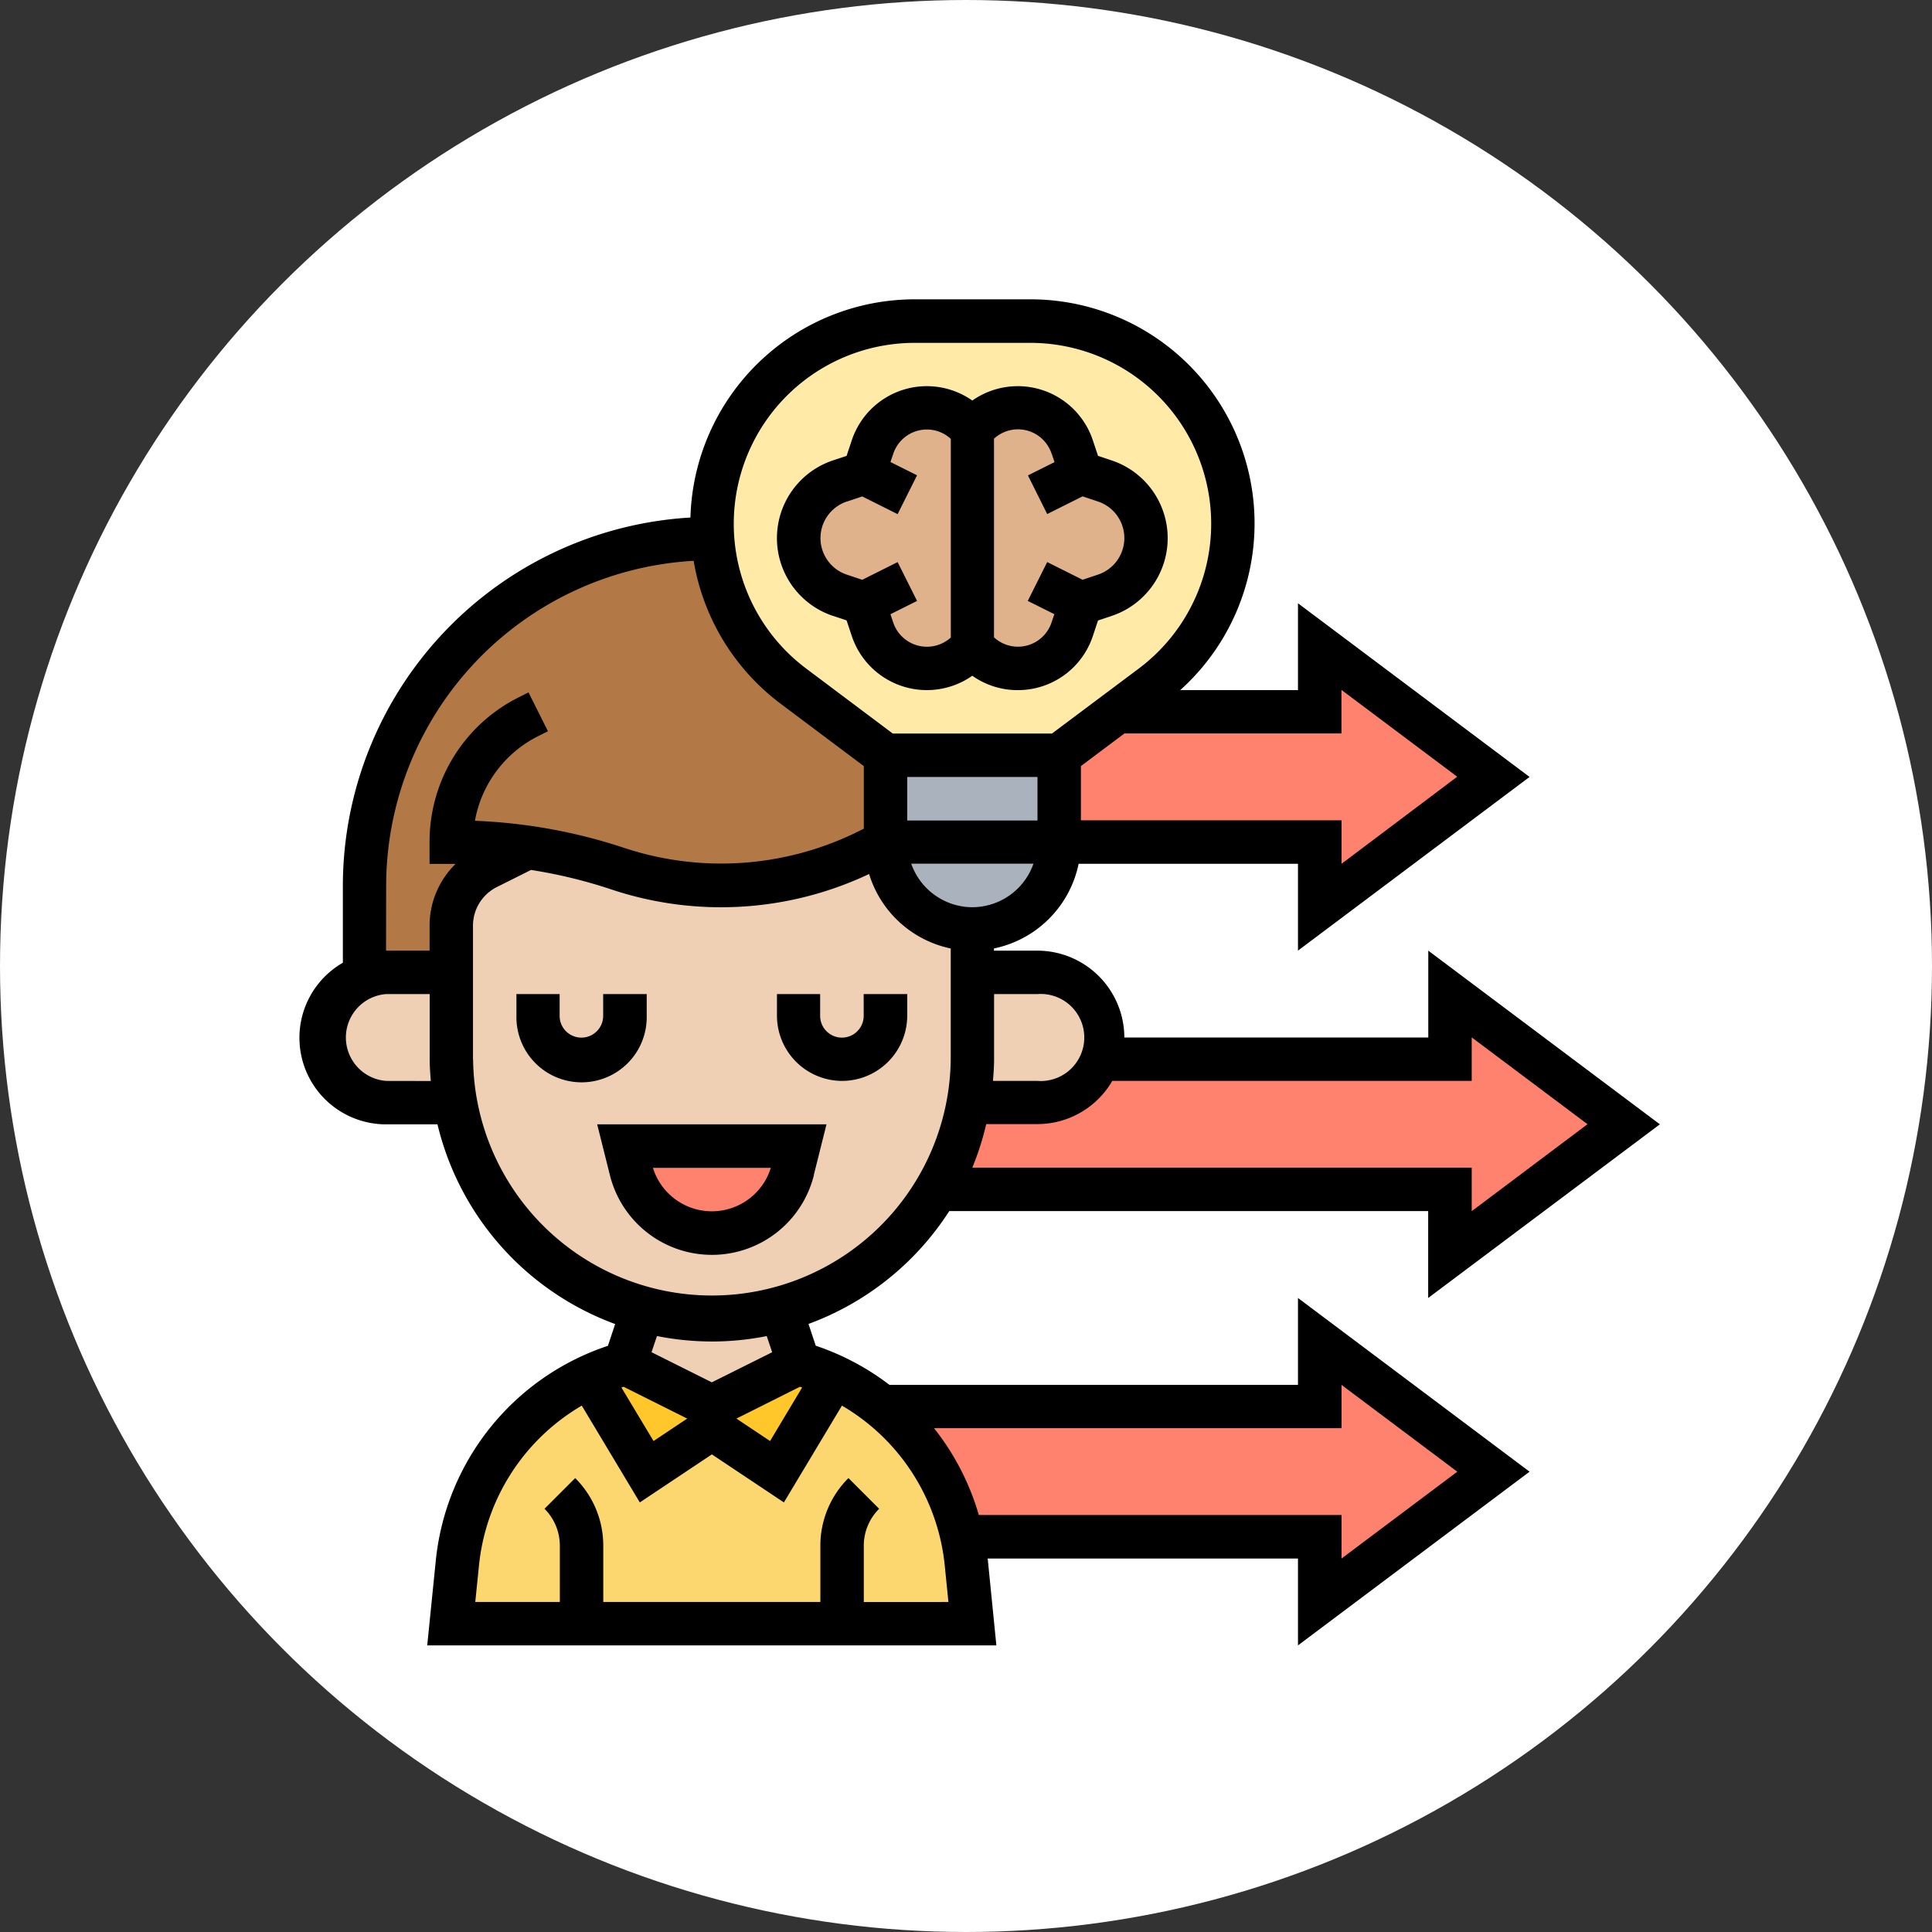 <svg xmlns="http://www.w3.org/2000/svg" width="71" height="71" viewBox="0 0 71 71">
  <rect x="0" y="0" width="71" height="71" fill="#333333" stroke="none"/>
  <g id="Grupo_1119525" data-name="Grupo 1119525" transform="translate(-193.543 -5316)">
    <circle id="Elipse_11626" data-name="Elipse 11626" cx="35.5" cy="35.5" r="35.5" transform="translate(193.543 5316)" fill="#fff"/>
    <g id="Grupo_1119524" data-name="Grupo 1119524" transform="translate(204.543 5327)">
      <g id="Grupo_1119522" data-name="Grupo 1119522" transform="translate(0.798 0.798)">
        <g id="Grupo_1119506" data-name="Grupo 1119506" transform="translate(4.787 38.784)">
          <path id="Trazado_917137" data-name="Trazado 917137" d="M21.362,58.7H7l.223-2.2a8.533,8.533,0,0,1,4.859-6.886l2.1,3.5,2.394-1.6,2.394,1.6,2.1-3.5a7.969,7.969,0,0,1,1.755,1.109,8.288,8.288,0,0,1,1.157,1.149,8.468,8.468,0,0,1,1.787,3.638,7.992,7.992,0,0,1,.16.989l.223,2.2Z" transform="translate(-7 -49.61)" fill="#fcd770"/>
        </g>
        <g id="Grupo_1119507" data-name="Grupo 1119507" transform="translate(9.87 38.298)">
          <path id="Trazado_917138" data-name="Trazado 917138" d="M21.053,49a8.726,8.726,0,0,1,1.3.487l-2.1,3.5-2.394-1.6-2.394,1.6-2.1-3.5a8.726,8.726,0,0,1,1.3-.487l3.191,1.6Z" transform="translate(-13.37 -49)" fill="#ffc729"/>
        </g>
        <g id="Grupo_1119508" data-name="Grupo 1119508" transform="translate(22.659 24.734)">
          <path id="Trazado_917139" data-name="Trazado 917139" d="M54.613,36.787,48.23,41.574V39.181H29.4a9.475,9.475,0,0,0,1.141-3.191H33.07a2.388,2.388,0,0,0,1.691-.7,2.264,2.264,0,0,0,.559-.894H48.23V32Z" transform="translate(-29.4 -32)" fill="#ff826e"/>
        </g>
        <g id="Grupo_1119509" data-name="Grupo 1119509" transform="translate(27.128 11.968)">
          <path id="Trazado_917140" data-name="Trazado 917140" d="M50.957,20.787l-6.383,4.787V23.181H35V19.989l2.13-1.6h7.444V16Z" transform="translate(-35 -16)" fill="#ff826e"/>
        </g>
        <g id="Grupo_1119510" data-name="Grupo 1119510" transform="translate(20.609 37.5)">
          <path id="Trazado_917141" data-name="Trazado 917141" d="M49.306,52.787l-6.383,4.787V55.181H29.774a8.468,8.468,0,0,0-1.787-3.638,8.288,8.288,0,0,0-1.157-1.149H42.923V48Z" transform="translate(-26.83 -48)" fill="#ff826e"/>
        </g>
        <g id="Grupo_1119511" data-name="Grupo 1119511" transform="translate(1.596 7.979)">
          <path id="Trazado_917142" data-name="Trazado 917142" d="M8.992,22.37,7.516,23.1a2.393,2.393,0,0,0-1.324,2.138v1.715H3.8A2.212,2.212,0,0,0,3,27.1V23.766A12.762,12.762,0,0,1,15.766,11h.024a7.35,7.35,0,0,0,.758,2.8,7.473,7.473,0,0,0,2.194,2.625l3.407,2.553V22.17l-.654.327a12.038,12.038,0,0,1-9.175.654,17.833,17.833,0,0,0-3.327-.782Z" transform="translate(-3 -11)" fill="#b27946"/>
        </g>
        <g id="Grupo_1119512" data-name="Grupo 1119512" transform="translate(11.17 36.359)">
          <path id="Trazado_917143" data-name="Trazado 917143" d="M18.191,46.913a9.56,9.56,0,0,0,2.545-.343l.646,1.939-3.191,1.6L15,48.509l.646-1.939A9.516,9.516,0,0,0,18.191,46.913Z" transform="translate(-15 -46.57)" fill="#f0d0b4"/>
        </g>
        <g id="Grupo_1119513" data-name="Grupo 1119513" transform="translate(23.8 23.936)">
          <path id="Trazado_917144" data-name="Trazado 917144" d="M35.753,33.394a2.212,2.212,0,0,1-.144.8,2.264,2.264,0,0,1-.559.894,2.388,2.388,0,0,1-1.691.7H30.83a9.571,9.571,0,0,0,.136-1.6V31h2.394A2.39,2.39,0,0,1,35.753,33.394Z" transform="translate(-30.83 -31)" fill="#f0d0b4"/>
        </g>
        <g id="Grupo_1119514" data-name="Grupo 1119514" transform="translate(4.787 19.149)">
          <path id="Trazado_917145" data-name="Trazado 917145" d="M24.872,37.766A9.59,9.59,0,0,1,14.029,42.21L9.8,39.753A9.628,9.628,0,0,1,7,32.979V28.072a2.393,2.393,0,0,1,1.324-2.138L9.8,25.2a17.833,17.833,0,0,1,3.327.782,12.038,12.038,0,0,0,9.175-.654L22.957,25a3.191,3.191,0,0,0,3.191,3.191v4.787a9.571,9.571,0,0,1-.136,1.6,9.475,9.475,0,0,1-1.141,3.191Z" transform="translate(-7 -25)" fill="#f0d0b4"/>
        </g>
        <g id="Grupo_1119515" data-name="Grupo 1119515" transform="translate(0 23.936)">
          <path id="Trazado_917146" data-name="Trazado 917146" d="M5.923,35.787H3.394a2.39,2.39,0,0,1-.8-4.644,2.212,2.212,0,0,1,.8-.144H5.787v3.191A9.571,9.571,0,0,0,5.923,35.787Z" transform="translate(-1 -31)" fill="#f0d0b4"/>
        </g>
        <g id="Grupo_1119516" data-name="Grupo 1119516" transform="translate(11.17 30.319)">
          <path id="Trazado_917147" data-name="Trazado 917147" d="M21.383,39l-.215.87a3.068,3.068,0,0,1-5.952,0L15,39Z" transform="translate(-15 -39)" fill="#ff826e"/>
        </g>
        <g id="Grupo_1119517" data-name="Grupo 1119517" transform="translate(20.745 19.149)">
          <path id="Trazado_917148" data-name="Trazado 917148" d="M27,25h6.383A3.191,3.191,0,1,1,27,25Z" transform="translate(-27 -25)" fill="#aab2bd"/>
        </g>
        <g id="Grupo_1119518" data-name="Grupo 1119518" transform="translate(20.745 15.957)">
          <path id="Trazado_917149" data-name="Trazado 917149" d="M27,21h6.383v3.191H27Z" transform="translate(-27 -21)" fill="#aab2bd"/>
        </g>
        <g id="Grupo_1119519" data-name="Grupo 1119519" transform="translate(14.362)">
          <path id="Trazado_917150" data-name="Trazado 917150" d="M38.149,8.444a7.444,7.444,0,0,1-2.976,5.96l-1.277.957-2.13,1.6H25.383L21.976,14.4a7.473,7.473,0,0,1-2.194-2.625,7.35,7.35,0,0,1-.758-2.8C19.008,8.8,19,8.62,19,8.444A7.447,7.447,0,0,1,26.444,1H30.7A7.447,7.447,0,0,1,38.149,8.444Z" transform="translate(-19 -1)" fill="#ffeaa7"/>
        </g>
        <g id="Grupo_1119520" data-name="Grupo 1119520" transform="translate(23.936 3.191)">
          <path id="Trazado_917151" data-name="Trazado 917151" d="M34.989,7.394l.878.3a2.21,2.21,0,0,1,0,4.2l-.878.3-.319.949a2.107,2.107,0,0,1-3.487.83L31,13.777V5.8l.184-.184a2.107,2.107,0,0,1,3.487.83Z" transform="translate(-31 -5)" fill="#dfb28b"/>
        </g>
        <g id="Grupo_1119521" data-name="Grupo 1119521" transform="translate(17.553 3.191)">
          <path id="Trazado_917152" data-name="Trazado 917152" d="M25.394,7.394l.319-.949a2.107,2.107,0,0,1,3.487-.83l.184.184v7.979l-.184.184a2.107,2.107,0,0,1-3.487-.83l-.319-.949-.878-.3a2.21,2.21,0,0,1,0-4.2Z" transform="translate(-23 -5)" fill="#dfb28b"/>
        </g>
      </g>
      <g id="Grupo_1119523" data-name="Grupo 1119523">
        <path id="Trazado_917153" data-name="Trazado 917153" d="M24.059,12.442l.5.167.191.574a2.908,2.908,0,0,0,4.429,1.459,2.874,2.874,0,0,0,1.672.529,2.9,2.9,0,0,0,2.757-1.987l.191-.573.5-.167a3.012,3.012,0,0,0,0-5.715l-.5-.167-.191-.574a2.907,2.907,0,0,0-4.429-1.459,2.907,2.907,0,0,0-4.429,1.459l-.191.573-.5.167a3.012,3.012,0,0,0,0,5.715ZM32.1,6.492l.1.3-.977.488L31.931,8.7l1.3-.65.566.189a1.416,1.416,0,0,1,0,2.687l-.566.189-1.3-.65-.714,1.427.977.488-.1.294a1.3,1.3,0,0,1-2.118.557v-7.3a1.3,1.3,0,0,1,2.118.556Zm-7.532,1.75.566-.189,1.3.65.714-1.427-.977-.488.1-.294a1.3,1.3,0,0,1,2.118-.557v7.3a1.306,1.306,0,0,1-2.118-.556l-.1-.3.977-.488-.714-1.427-1.3.65-.566-.189a1.416,1.416,0,0,1,0-2.687Z" transform="translate(-4.447 -0.809)"/>
        <path id="Trazado_917154" data-name="Trazado 917154" d="M14.787,32.8V32h-1.6v.8a.8.8,0,0,1-1.6,0V32H10v.8a2.394,2.394,0,1,0,4.787,0Z" transform="translate(-2.021 -6.468)"/>
        <path id="Trazado_917155" data-name="Trazado 917155" d="M24.394,35.191A2.4,2.4,0,0,0,26.787,32.8V32h-1.6v.8a.8.8,0,0,1-1.6,0V32H22v.8A2.4,2.4,0,0,0,24.394,35.191Z" transform="translate(-4.447 -6.468)"/>
        <path id="Trazado_917156" data-name="Trazado 917156" d="M21.68,39.861,22.146,38H13.719l.466,1.861a3.863,3.863,0,0,0,7.5,0ZM15.766,39.6H20.1a2.268,2.268,0,0,1-4.332,0Z" transform="translate(-2.773 -7.681)"/>
        <path id="Trazado_917157" data-name="Trazado 917157" d="M36.7,39.893H21.687a9.382,9.382,0,0,0-2.709-1.439l-.266-.8a10.415,10.415,0,0,0,5.173-4.147h17.6V36.7L50,30.318l-8.511-6.382v3.191H30.319a3.2,3.2,0,0,0-3.191-3.191h-1.6v-.081a4,4,0,0,0,3.111-3.111H36.7v3.191l8.511-6.383L36.7,11.17v3.191H32.373A8.235,8.235,0,0,0,26.862,0H22.606a8.249,8.249,0,0,0-8.233,8.019A13.569,13.569,0,0,0,1.6,21.542V24.38a3.181,3.181,0,0,0,1.6,5.939H5.077a10.4,10.4,0,0,0,6.53,7.339l-.266.8a9.3,9.3,0,0,0-6.33,7.936L4.7,49.468H25.616l-.307-3.076c0-.039-.011-.077-.016-.116H36.7v3.191l8.511-6.383L36.7,36.7Zm-24.785.069,2.339,1.17-1.237.825-1.18-1.966Zm6.485,0,.077.029L17.3,41.957l-1.237-.825ZM29.875,28.723h13.21v-1.6l4.255,3.191L43.085,33.51v-1.6H24.732a10.361,10.361,0,0,0,.511-1.6h1.885A3.181,3.181,0,0,0,29.875,28.723Zm-2.748-3.191a1.6,1.6,0,1,1,0,3.191H25.491c.021-.264.041-.528.041-.8V25.532ZM24.734,22.34a2.39,2.39,0,0,1-2.247-1.6H26.98A2.389,2.389,0,0,1,24.734,22.34ZM22.34,17.553h4.787v1.6H22.34Zm15.957-1.6v-1.6l4.255,3.191L38.3,20.745v-1.6H28.723V17.154l1.6-1.2ZM22.606,1.6h4.256a6.649,6.649,0,0,1,3.989,11.968L27.66,15.957H21.809l-3.191-2.394A6.649,6.649,0,0,1,22.606,1.6ZM3.191,21.542A11.975,11.975,0,0,1,14.491,9.61,8.274,8.274,0,0,0,17.66,14.84l3.085,2.314v2.3l-.213.106a11.342,11.342,0,0,1-8.566.609,19.841,19.841,0,0,0-5.513-1.005A4.341,4.341,0,0,1,8.8,16.041l.337-.168-.714-1.427-.337.168a5.931,5.931,0,0,0-3.3,5.333v.8h.894l.064,0a3.172,3.172,0,0,0-.957,2.275v.914h-1.6Zm0,7.181a1.6,1.6,0,0,1,0-3.191h1.6v2.394c0,.27.02.534.041.8Zm3.191-.8v-4.9a1.589,1.589,0,0,1,.882-1.427l1.251-.626a18.187,18.187,0,0,1,2.945.714,12.726,12.726,0,0,0,9.479-.565,3.989,3.989,0,0,0,3,2.737v4.07a8.777,8.777,0,0,1-17.553,0ZM15.159,38.3a10.381,10.381,0,0,0,2.018-.2l.2.594L15.159,39.8l-2.216-1.107.2-.594a10.381,10.381,0,0,0,2.018.2Zm5.585,9.574V45.809a1.913,1.913,0,0,1,.564-1.362L20.18,43.319a3.5,3.5,0,0,0-1.032,2.49v2.063H11.17V45.809a3.5,3.5,0,0,0-1.032-2.49L9.01,44.447a1.914,1.914,0,0,1,.564,1.362v2.063H6.466L6.6,46.551a7.7,7.7,0,0,1,3.78-5.895l2.133,3.557,2.648-1.765,2.647,1.765,2.133-3.557a7.7,7.7,0,0,1,3.78,5.895l.133,1.321ZM38.3,39.893l4.255,3.191L38.3,46.276v-1.6H24.971a9.289,9.289,0,0,0-1.646-3.191H38.3Z"/>
      </g>
    </g>
  </g>
</svg>
